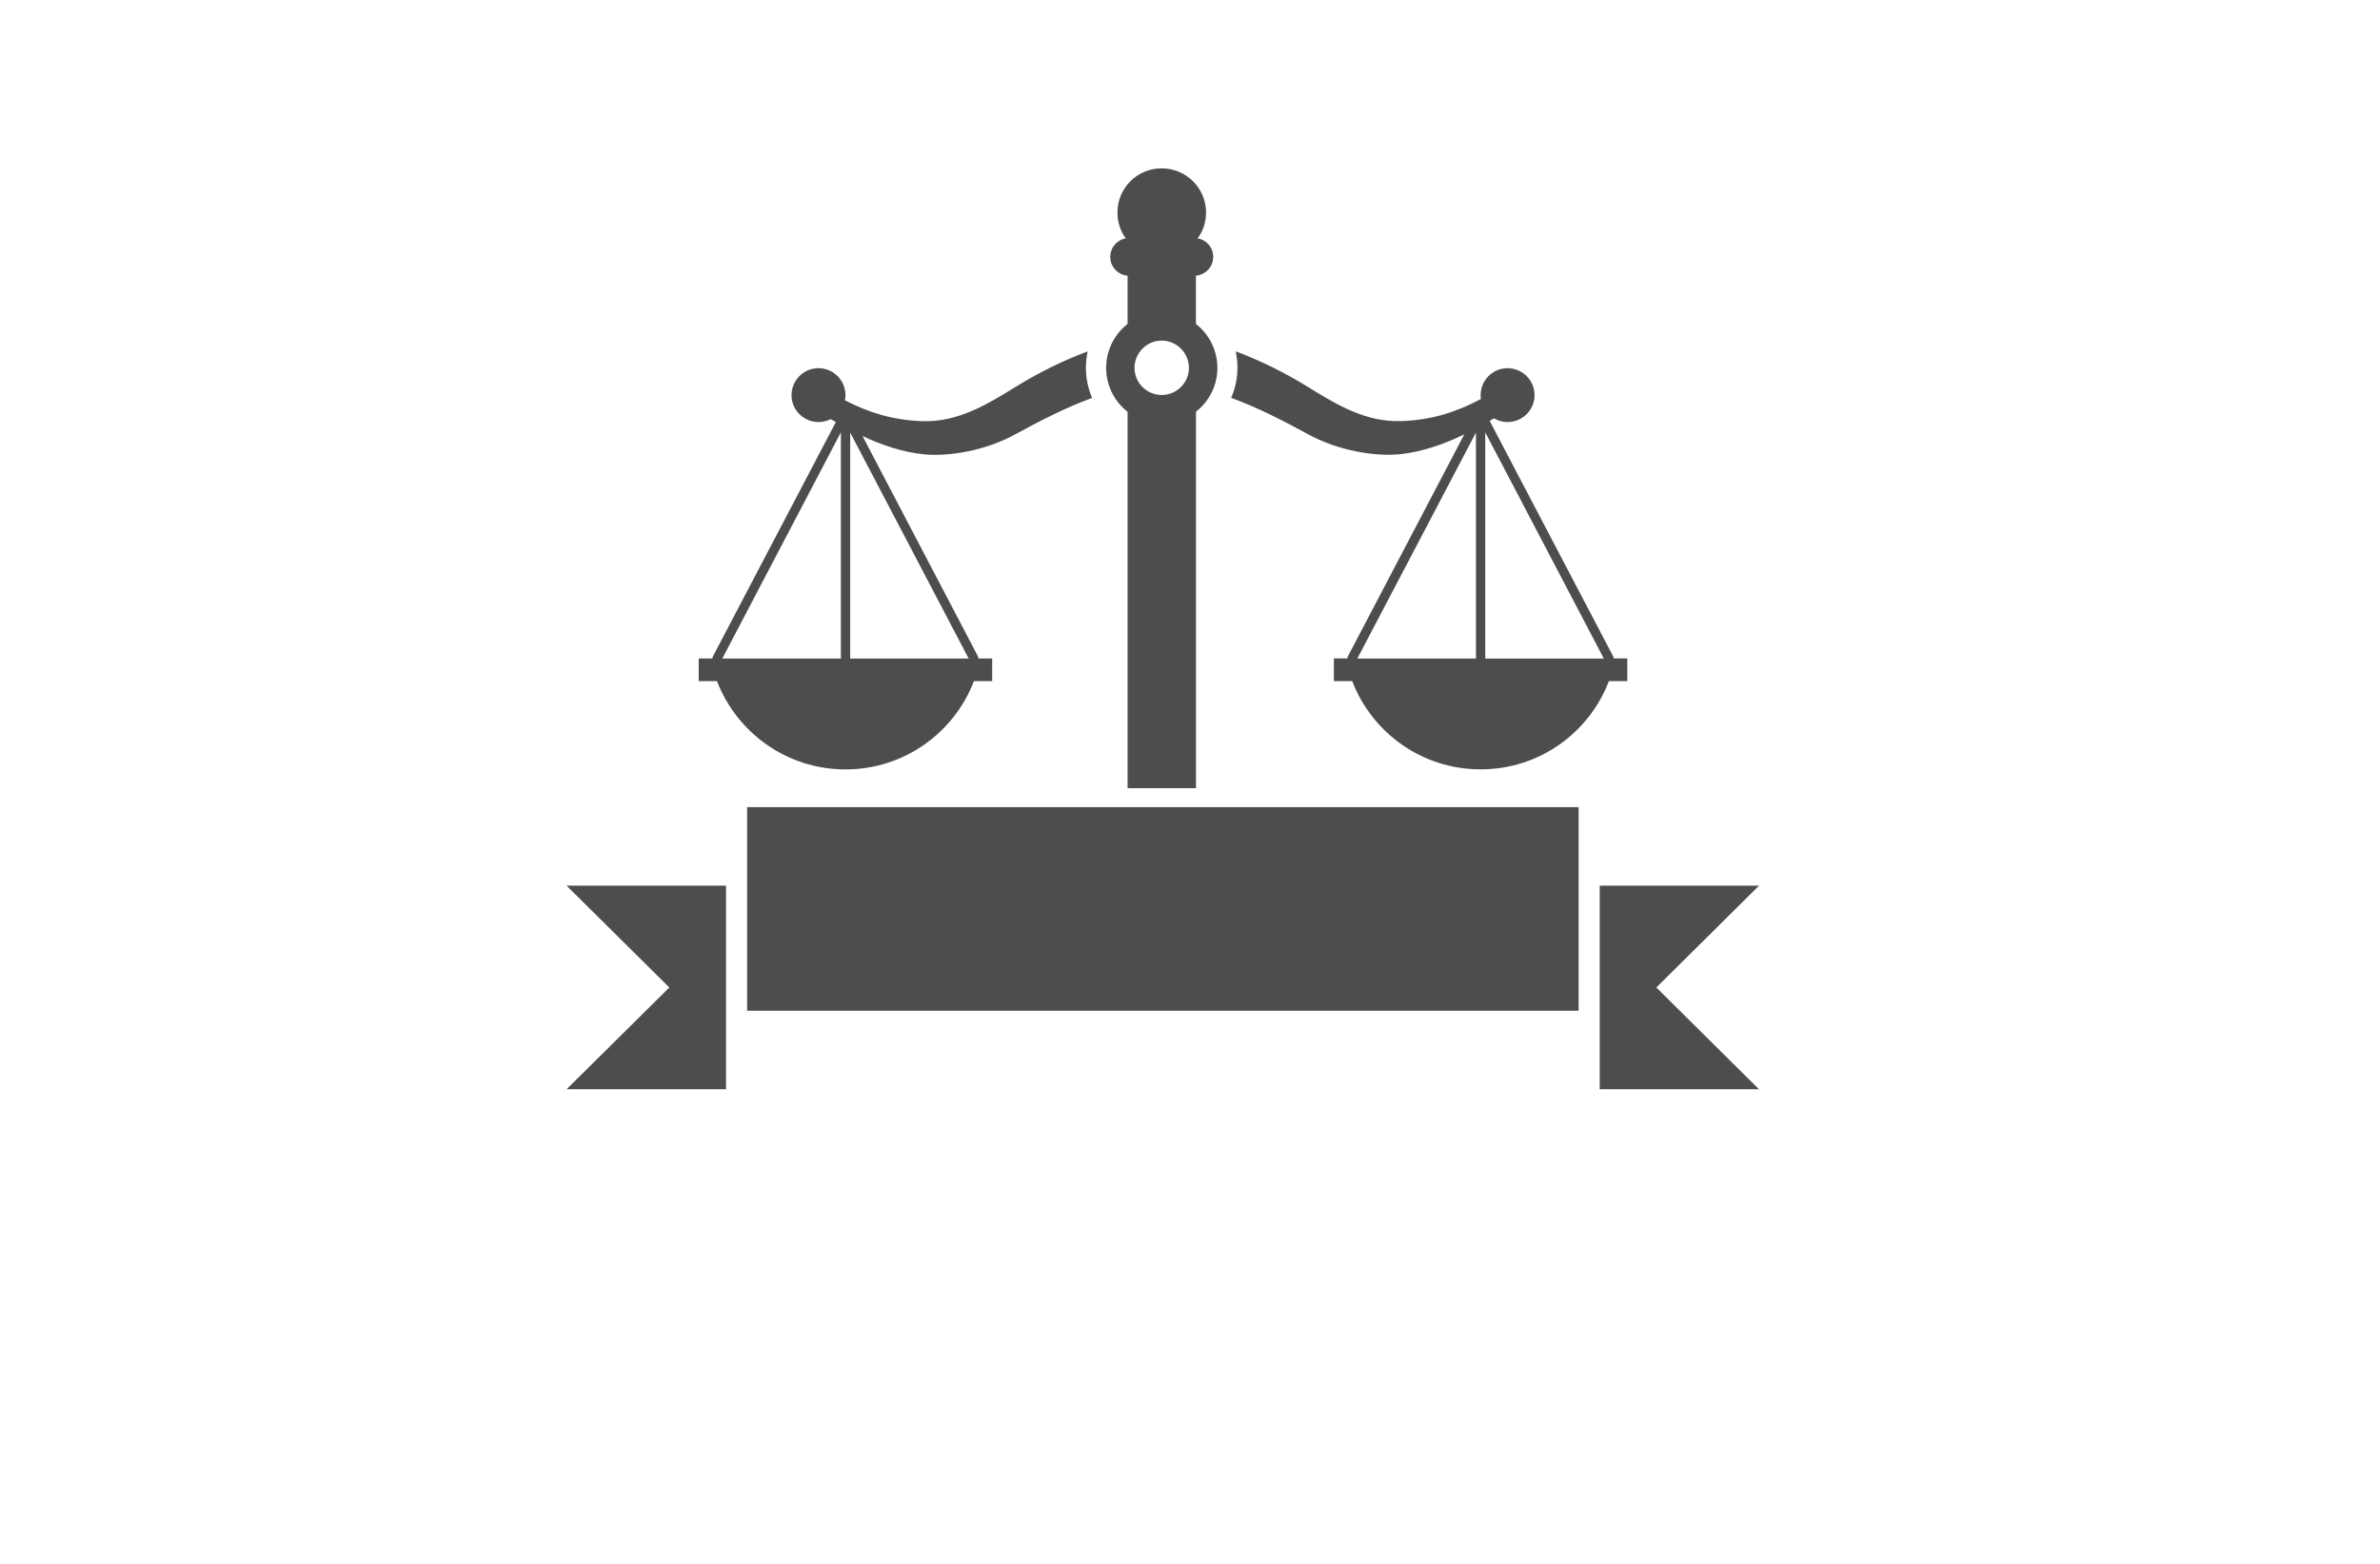 <?xml version="1.0" encoding="utf-8"?>
<!-- Generator: Adobe Illustrator 27.8.1, SVG Export Plug-In . SVG Version: 6.00 Build 0)  -->
<svg version="1.1" xmlns="http://www.w3.org/2000/svg" xmlns:xlink="http://www.w3.org/1999/xlink" x="0px" y="0px"
	 viewBox="0 0 350 230" style="enable-background:new 0 0 350 230;" xml:space="preserve">
<style type="text/css">
	.st0{fill:#F5FFCA;}
	.st1{fill:#FCFFE9;}
	.st2{fill:#CBE5BE;}
	.st3{fill:#CCFDFF;}
	.st4{fill:#FFE4CA;}
	.st5{fill:#CAFFD6;}
	.st6{fill:#FFF5CC;}
	.st7{fill:#001044;}
	.st8{fill:#FFF9DE;}
	.st9{fill:#FFFAD4;}
	.st10{fill:#C7FEFF;}
	.st11{fill:#003F49;}
	.st12{fill:#8E032B;}
	.st13{fill:#87622B;}
	.st14{fill:#83014C;}
	.st15{fill:#B72204;}
	.st16{fill:#015254;}
	.st17{fill:#5B9C40;}
	.st18{fill:#0055B6;}
	.st19{fill-rule:evenodd;clip-rule:evenodd;fill:#3A1D03;}
	.st20{fill-rule:evenodd;clip-rule:evenodd;fill:#723600;}
	.st21{fill:#00438D;}
	.st22{fill:#162E50;}
	.st23{fill:#F6921E;}
	.st24{fill:#00237A;}
	.st25{fill:#563B00;}
	.st26{fill:#00FFB6;}
	.st27{fill:#9500FF;}
	.st28{fill:#440000;}
	.st29{fill:#45EDFF;}
	.st30{fill:#CC7F7F;}
	.st31{fill-rule:evenodd;clip-rule:evenodd;fill:#FFFFFF;}
	.st32{fill-rule:evenodd;clip-rule:evenodd;fill:#DDBC66;}
	.st33{fill-rule:evenodd;clip-rule:evenodd;fill:#041440;}
	.st34{fill-rule:evenodd;clip-rule:evenodd;fill:url(#SVGID_1_);}
	.st35{fill:#041440;}
	.st36{fill-rule:evenodd;clip-rule:evenodd;fill:url(#SVGID_00000114774493404258989630000011683409881989855644_);}
	.st37{fill-rule:evenodd;clip-rule:evenodd;fill:#A47B3E;}
	.st38{fill:#102D56;}
	.st39{fill:#BA9966;}
	.st40{fill:url(#SVGID_00000055704808702266547540000003194853773019945617_);}
	.st41{fill-rule:evenodd;clip-rule:evenodd;fill:url(#SVGID_00000031916801910175773930000016328170915175902099_);}
	.st42{fill:url(#SVGID_00000158749308947668496510000009892134444857043086_);}
	.st43{fill:#6D1B1B;}
	.st44{fill:#E8C052;}
	.st45{fill:#161314;}
	.st46{fill:#BD6A25;}
	.st47{fill:url(#SVGID_00000006690661795088856540000018307420054975506613_);}
	.st48{fill:#E0902C;}
	.st49{fill:#292F38;}
	.st50{fill:#E3B92E;}
	.st51{fill:#252D35;}
	.st52{fill:#C72D2D;}
	.st53{fill:#D8A843;}
	.st54{fill:#1A2655;}
	.st55{fill:#4D479E;}
	.st56{fill:url(#SVGID_00000127754324859510863580000016765404723614846609_);}
	.st57{fill:#A6A8AB;}
	.st58{fill:#0267A3;}
	.st59{fill:url(#SVGID_00000173144943915855175480000009296858681600328114_);}
	.st60{fill:#4B281E;}
	.st61{fill:#1C4D60;}
	.st62{fill:#00324B;}
	.st63{fill:#007DA5;}
	.st64{fill:#FFFFFF;}
	.st65{fill:#FABE0F;}
	.st66{fill:#BC8B0F;}
	.st67{fill:#82D2F5;}
	.st68{fill:#66B2CC;}
	.st69{fill:#71B9D3;}
	.st70{fill:url(#SVGID_00000176727784119217699400000003225842306318006700_);}
	.st71{fill:url(#SVGID_00000099631435188868953230000008868888769429454497_);}
	.st72{fill:url(#SVGID_00000102526036536920597590000015710097563545343115_);}
	.st73{fill:#4D4D4D;}
	.st74{fill:url(#SVGID_00000155128650781194173740000000940716017741933992_);}
	.st75{fill:url(#SVGID_00000166650135127146688700000012414702461520426656_);}
	.st76{fill:url(#SVGID_00000165214691295480857690000003501681201968588969_);}
	.st77{fill:url(#SVGID_00000172415830070502504260000013071724382766241680_);}
	.st78{fill:url(#SVGID_00000036961190306915998550000001710178456241793419_);}
	.st79{fill:#030333;}
	.st80{fill:url(#SVGID_00000040546913296528053380000007193050749868929213_);}
	.st81{fill:url(#SVGID_00000078026248164014920940000011975412501386364592_);}
	.st82{fill:url(#SVGID_00000076583351241799068300000015573899589730089096_);}
	.st83{fill:url(#SVGID_00000124147456692536279430000003855450808831254970_);}
	.st84{fill:url(#SVGID_00000011006905255474396210000017718321903282042035_);}
	.st85{fill:url(#SVGID_00000111898936386659404360000009081387587911515554_);}
	.st86{fill:url(#SVGID_00000121987300212666486820000004318169068783793557_);}
	.st87{fill:url(#SVGID_00000042705486532195860070000011169204367687534783_);}
	.st88{fill:url(#SVGID_00000037692827992794225040000007060278767418046901_);}
	.st89{fill:url(#SVGID_00000176031248156945773390000001305715104435827091_);}
	.st90{fill:url(#SVGID_00000101080291070964116890000002866712259925572010_);}
	.st91{fill:url(#SVGID_00000167383674927011682460000002462532526793797035_);}
	.st92{fill:url(#SVGID_00000008841422811857960120000000257609210006619317_);}
	.st93{fill:url(#SVGID_00000104670686526360098030000006142648137055121564_);}
	.st94{fill:url(#SVGID_00000037688844722973306860000014684265784832135831_);}
	.st95{fill:url(#SVGID_00000173849102489486013610000002181879046122097821_);}
	.st96{fill:url(#SVGID_00000011014395953875646090000016937187642460148143_);}
	.st97{fill:url(#SVGID_00000114791464960670603390000004168424348682956940_);}
	.st98{fill:url(#SVGID_00000084521568526632242110000002335383253417005483_);}
	.st99{fill:url(#SVGID_00000003074248054494459230000006218324325502792832_);}
	.st100{fill:url(#SVGID_00000047033654717922399820000006769063831043000200_);}
	.st101{fill:url(#SVGID_00000098192745940742560700000010818897366618176444_);}
	.st102{fill:url(#SVGID_00000095311011356987642160000002561468358812163774_);}
	.st103{fill:url(#SVGID_00000036951180368927569680000006974934184741168287_);}
	.st104{fill:url(#SVGID_00000044858965051636206630000017154503878895274934_);}
	.st105{fill:url(#SVGID_00000114051579319602860810000012096767887924263840_);}
	.st106{fill:url(#SVGID_00000125577258416080638020000015904264141082845343_);}
	.st107{fill:url(#SVGID_00000059999415400488813060000015223170331424226464_);}
	.st108{fill:url(#SVGID_00000044169513788351103200000012789414890408681121_);}
	.st109{fill:url(#SVGID_00000164493177812009262680000012294266724509870761_);}
	.st110{fill:url(#SVGID_00000045579771562715640960000017119525995648371086_);}
	.st111{fill:url(#SVGID_00000049183705717377928680000003702527581289179279_);}
	.st112{fill:url(#SVGID_00000005953194627122620270000018044604937552626596_);}
	.st113{fill:url(#SVGID_00000085209922451467317900000005563598885830269349_);}
	.st114{fill:url(#SVGID_00000083783164455812770280000014426637975934985878_);}
	.st115{fill:url(#SVGID_00000166635840292472491940000006094663246828393635_);}
	.st116{fill-rule:evenodd;clip-rule:evenodd;fill:#C16A14;}
	.st117{fill-rule:evenodd;clip-rule:evenodd;fill:#BA880C;}
	.st118{fill-rule:evenodd;clip-rule:evenodd;fill:#755914;}
	.st119{fill-rule:evenodd;clip-rule:evenodd;fill:#FABE0F;}
	.st120{fill:#782D2D;}
	.st121{fill:#AA6565;}
	.st122{fill:url(#SVGID_00000119078010666041450750000006595350614178587320_);}
	.st123{fill-rule:evenodd;clip-rule:evenodd;fill:url(#SVGID_00000173847100290380958380000010267917046950916274_);}
	.st124{fill-rule:evenodd;clip-rule:evenodd;fill:url(#SVGID_00000078747099857622982090000004196492301669172877_);}
	.st125{fill-rule:evenodd;clip-rule:evenodd;fill:#9B5E26;}
	.st126{fill-rule:evenodd;clip-rule:evenodd;fill:#683C18;}
	.st127{fill:url(#XMLID_00000142152959444349680880000000039750147343931784_);}
	.st128{fill:#5B0505;}
	.st129{fill:#840808;}
	.st130{fill:#750404;}
	.st131{fill:url(#SVGID_00000031175968948343745710000011750315349528055687_);}
	.st132{fill:url(#SVGID_00000127725610874087483390000004082665531085965472_);}
	.st133{fill:#B5B5B5;}
	.st134{fill:url(#SVGID_00000013897589042174564760000003300797950526623402_);}
	.st135{fill:url(#SVGID_00000096040977153286969970000014896417653293424287_);}
	.st136{fill:#3C5A82;}
	.st137{fill:#44688E;}
	.st138{fill:#11114C;}
	.st139{fill:url(#SVGID_00000139277610221804445680000000234424341764320930_);}
	.st140{fill:#7B7BBF;}
	.st141{fill:#6B6BC6;}
	.st142{fill:#C7C7F9;}
	.st143{fill:#6B6B6B;}
	.st144{fill:#363663;}
	.st145{fill:#0C5977;}
	.st146{fill:#136D89;}
	.st147{fill:#64BCE8;}
	.st148{fill:url(#SVGID_00000142169800788234041440000007968260540142686360_);}
	.st149{fill:url(#SVGID_00000009562170482148592110000009308396166533751172_);}
	.st150{fill:#DC730A;}
	.st151{fill:#F4F4F4;}
	.st152{fill:#A3591D;}
	.st153{fill:#ED9443;}
	.st154{fill:url(#SVGID_00000047044762175758200550000007744189074033917579_);}
	.st155{fill:#4B4BAA;}
	.st156{fill:#5D5D91;}
	.st157{fill:#0F8CB4;}
	.st158{fill:#0A3755;}
</style>
<g id="Layer_1">
</g>
<g id="Layer_2">
</g>
<g id="Layer_3">
</g>
<g id="Layer_4">
</g>
<g id="Layer_5">
</g>
<g id="Layer_6">
</g>
<g id="Layer_7">
</g>
<g id="Layer_8">
</g>
<g id="Layer_9">
</g>
<g id="Layer_10">
</g>
<g id="Layer_11">
</g>
<g id="Layer_12">
</g>
<g id="Layer_13">
</g>
<g id="Layer_14">
</g>
<g id="Layer_15">
	<path class="st73" d="M243.58,145.23l15.1,14.97h-23.43v-29.94h23.43L243.58,145.23z M83.32,130.26l15.11,14.97L83.32,160.2h23.45
		v-29.94H83.32z M109.87,118.71v29.94h122.28v-29.94H109.87z"/>
	<path class="st73" d="M237.31,96.85c0-0.1-0.02-0.22-0.08-0.32l-18.16-34.63c0.22-0.12,0.42-0.24,0.63-0.38
		c0.59,0.36,1.26,0.55,1.99,0.55c2.2,0,3.98-1.78,3.98-3.95c0-2.2-1.78-3.97-3.98-3.97c-2.18,0-3.95,1.78-3.95,3.97
		c0,0.2,0.01,0.4,0.03,0.57c-3.69,1.96-7.26,3.08-11.69,3.24c-5.26,0.18-9.51-2.41-13.86-5.1c-3.14-1.94-6.79-3.78-10.5-5.16
		c0.16,0.77,0.26,1.58,0.26,2.41c0,1.58-0.34,3.09-0.93,4.43c3.93,1.44,7.77,3.42,11.17,5.28c4.57,2.53,9.98,3.36,13.57,3.02
		c3.2-0.32,6.39-1.4,9.55-2.93l-17.11,32.63c-0.06,0.1-0.08,0.22-0.08,0.32h-1.99v3.34h2.69c2.93,7.6,10.26,12.98,18.89,12.98
		c8.62,0,15.97-5.38,18.86-12.98h2.71v-3.34H237.31z M217.05,96.85h-17.44l17.44-33.23V96.85z M218.42,96.85V63.59l17.44,33.27
		H218.42z M149.45,63.8c3.39-1.86,7.24-3.84,11.15-5.28c-0.57-1.35-0.91-2.85-0.91-4.43c0-0.83,0.1-1.64,0.26-2.41
		c-3.72,1.38-7.36,3.22-10.5,5.16c-4.35,2.69-8.62,5.28-13.86,5.1c-4.29-0.16-7.77-1.23-11.34-3.07c0.06-0.24,0.08-0.49,0.08-0.75
		c0-2.2-1.78-3.97-3.96-3.97c-2.2,0-3.97,1.78-3.97,3.97c0,2.18,1.78,3.95,3.97,3.95c0.65,0,1.27-0.16,1.8-0.43
		c0.26,0.16,0.49,0.3,0.75,0.43l-18.07,34.45c-0.06,0.1-0.08,0.22-0.08,0.32h-2.02v3.34h2.69c2.93,7.6,10.29,12.98,18.89,12.98
		c8.62,0,15.98-5.38,18.89-12.98h2.69v-3.34h-2.02c0-0.1-0.02-0.22-0.08-0.32l-16.97-32.39c3.01,1.4,6.01,2.39,9.04,2.69
		C139.47,67.16,144.87,66.34,149.45,63.8z M123.66,96.85h-17.44l17.44-33.27V96.85z M142.45,96.85h-17.42V63.62L142.45,96.85z
		 M175.87,47.64v-7.09c1.43-0.13,2.54-1.32,2.54-2.76c0-1.39-0.97-2.51-2.3-2.73c0.8-1.05,1.25-2.37,1.25-3.8
		c0-3.6-2.93-6.5-6.53-6.5c-3.6,0-6.5,2.9-6.5,6.5c0,1.43,0.45,2.74,1.22,3.8c-1.3,0.22-2.28,1.37-2.28,2.73
		c0,1.44,1.11,2.63,2.55,2.76v7.09c-1.92,1.51-3.15,3.84-3.15,6.46c0,2.63,1.23,4.96,3.15,6.46v55.36h10.06V60.55
		c1.92-1.5,3.15-3.82,3.15-6.46C179.02,51.48,177.79,49.15,175.87,47.64z M170.83,58.09c-2.18,0-3.99-1.78-3.99-3.99
		c0-2.2,1.81-4.01,3.99-4.01c2.21,0,4.01,1.81,4.01,4.01C174.84,56.31,173.04,58.09,170.83,58.09z"/>
</g>
</svg>
